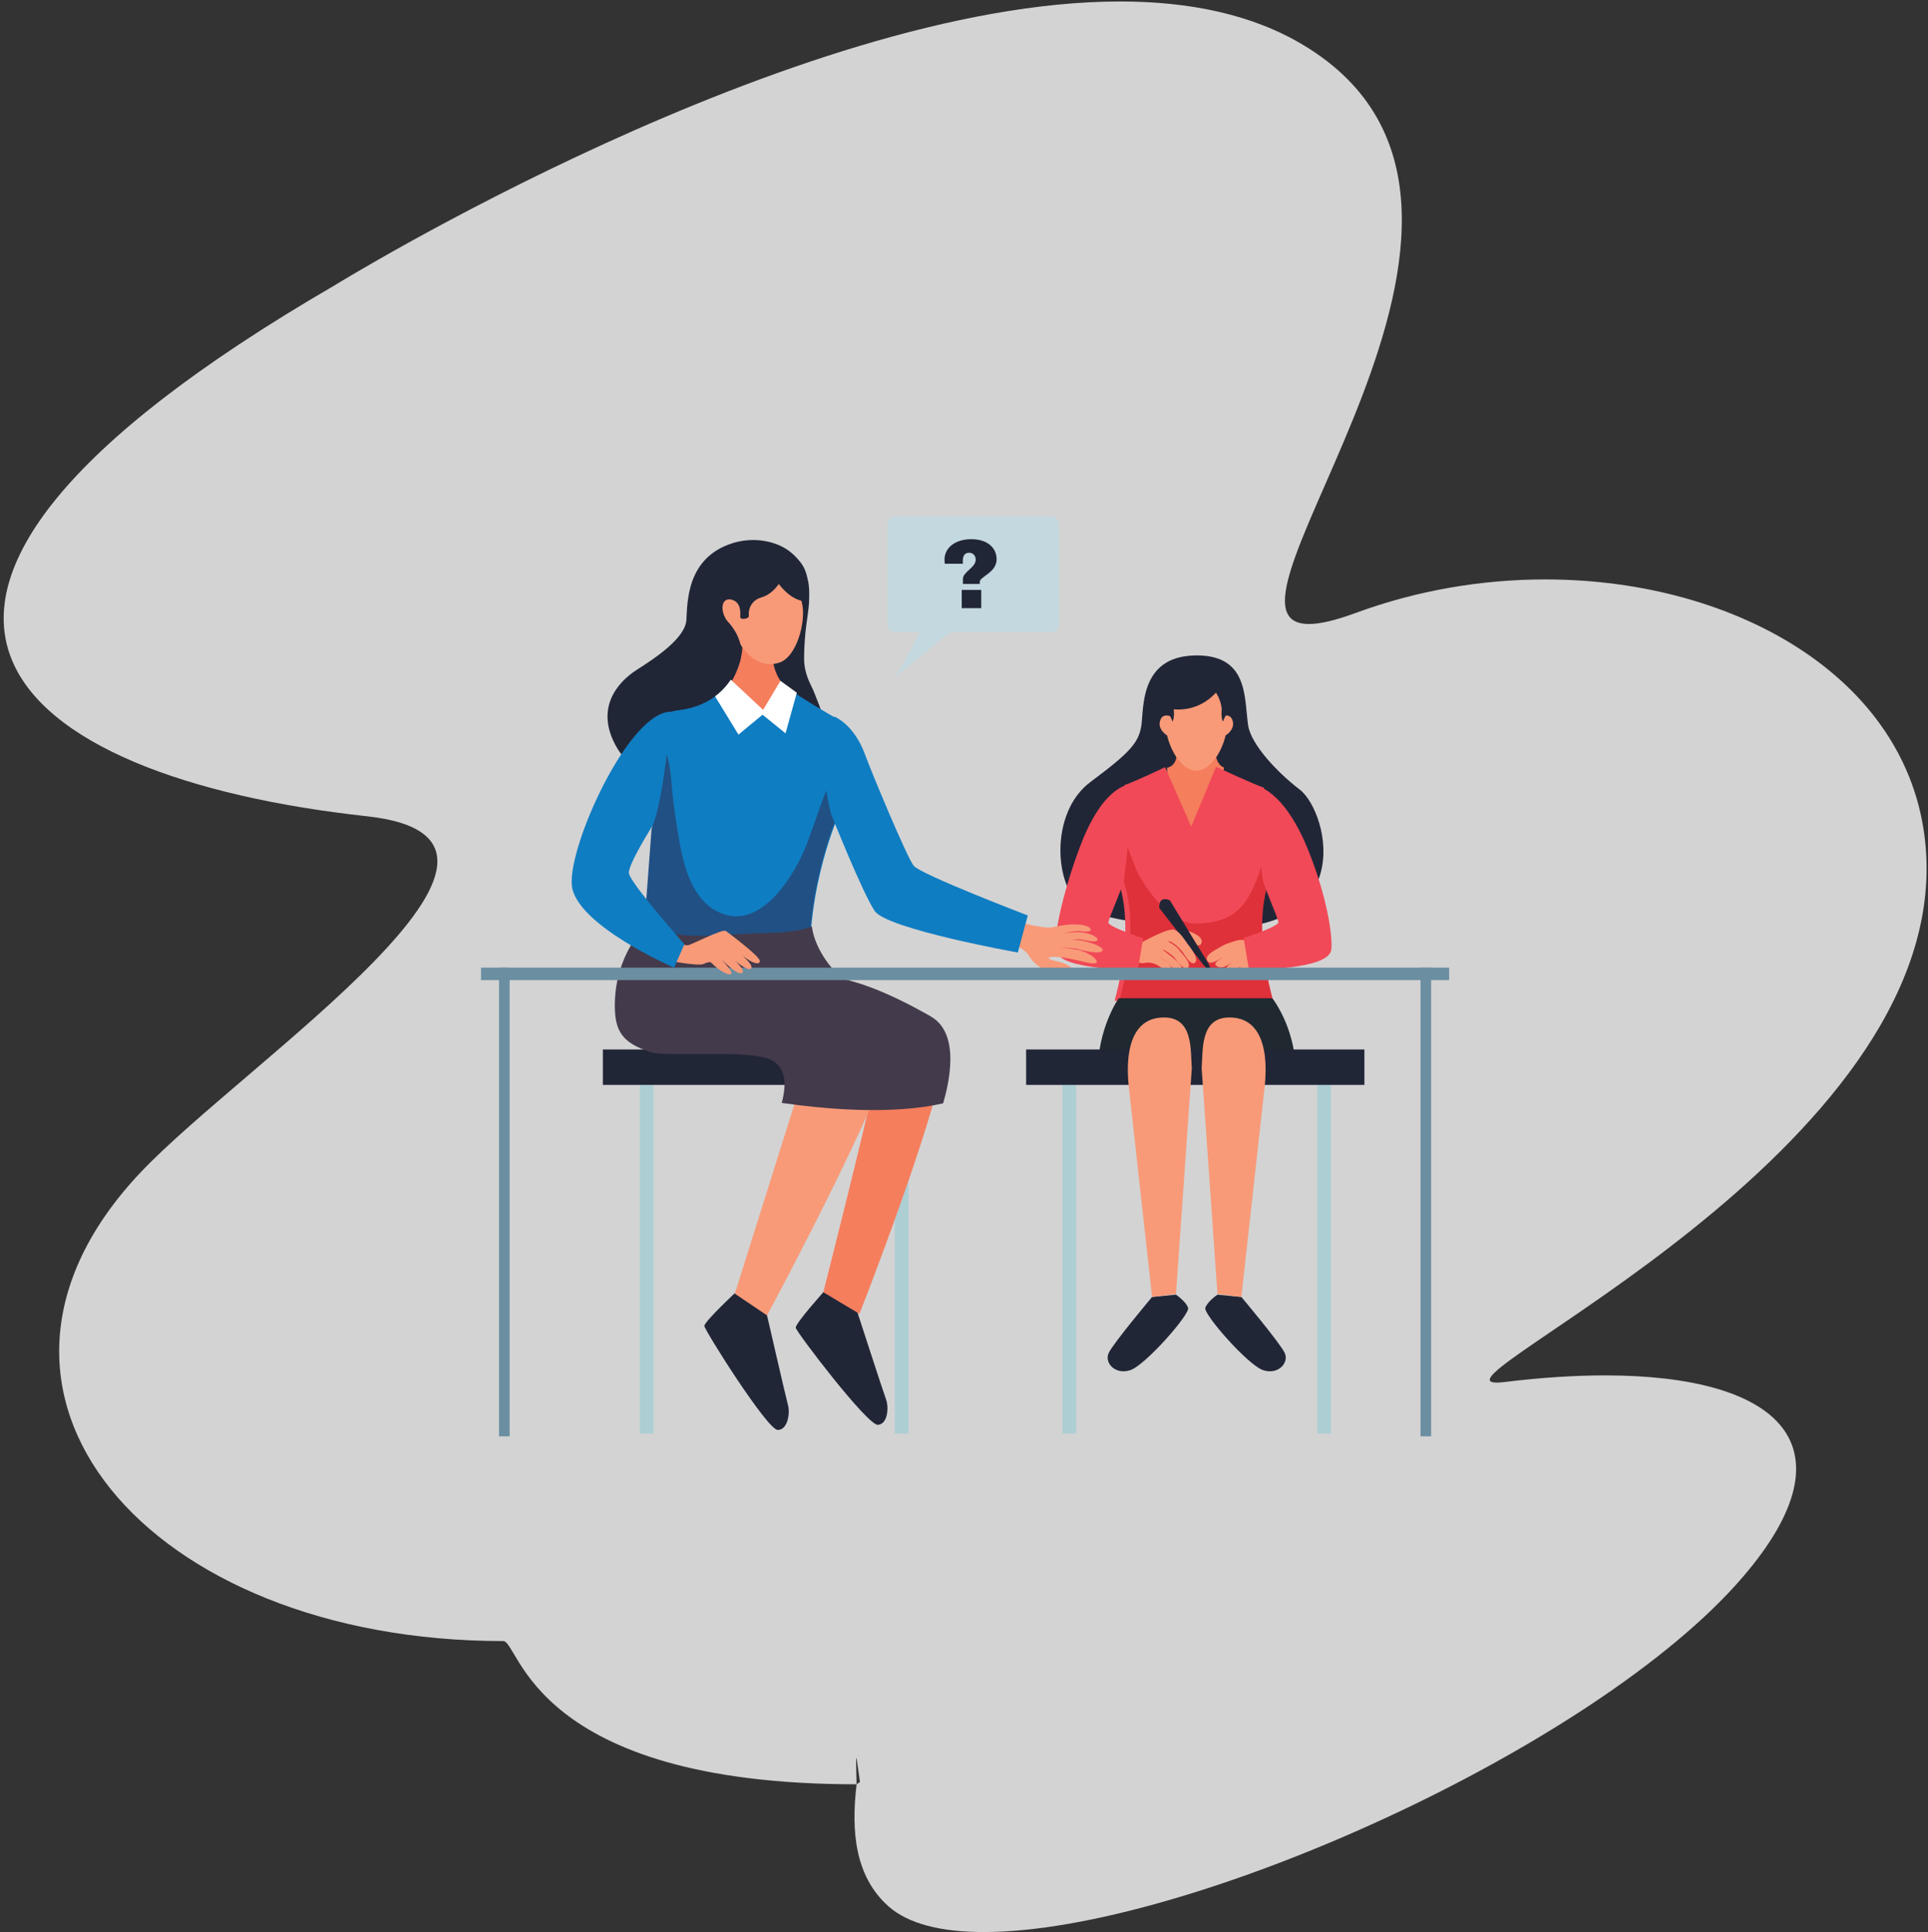 <svg xmlns="http://www.w3.org/2000/svg" width="493" height="494" fill="none" xmlns:v="https://vecta.io/nano"><rect width="100%" height="100%" fill="#333333" stroke="none"/><style><![CDATA[.B{fill:#212637}.C{fill:#f89a78}.D{fill:#f57e5d}.E{fill:#0f7dc2}]]></style><path d="M251.59 494c-10.814.002-19.315-2.05-24.426-6.6-8.51-7.595-9.584-19.098-8.125-31.172 0 0 162.047-113.18 99.98-133.407-42.516-13.856-51.57-23.52-37.972-63.272 9.626-28.133 47.17-36.88 25.96-99.236 1.448-.387-30.707 152.85-29.29 152.076 0 0 92.877-110.367 89.687-121-.03-.125-105.794 156.505-120.577 145.948-8.048-6.188 1.286-219.753 7.762-239.13-67.268 201.508-31.782-64.716 7.36-21.82-47.656 2.117 316.088 292.1 105.724 171-9.444 21.393-19.936-98.92 0-73C400.6 217.188 311.97 451.457 246.83 471c-25.86 52.964-28.583-47.62-27.8-14.782-83.214 0-86.136-36.62-90.36-36.62-90.875 0-145.907-63.712-92.664-119.893 26.65-28.122 112.913-84.975 57.78-91.003-90.717-9.92-149.37-53.727-8.4-135.637 0 0 117.633-72.687 201.008-72.687 17.707 0 33.853 3.273 47.017 11.22 68.83 41.545-29.413 147.952 1.28 147.952 2.816 0 6.712-.892 11.928-2.815 15.803-5.824 32.403-8.585 48.5-8.585 49.57 0 94.458 26.152 97.373 69.53 5.176 77.03-128.425 135.83-109.76 135.83.532 0 1.188-.048 1.976-.145 9.24-1.134 17.868-1.696 25.74-1.696 44.027 0 64.37 17.616 35.167 51.584C408.077 446.93 303.385 493.996 251.59 494z" fill="#d3d3d3"/><path d="M183.57 202.995s-19.615-1.468-25.67-11.562-.092-16.976 4.955-20.186 12.387-8.167 12.662-12.755.046-15.855 11.745-19.592c3.963-1.265 8.505-1.09 12.296.663 1.968.9 3.5 2.228 4.874 3.882 1.333 1.607 1.75 2.97 2.188 5.046.355 1.682.33 3.234.278 4.977-.08 2.673-.676 5.403-.923 8.075-.213 2.306-.362 4.578-.362 6.928 0 1.58.294 3.04.804 4.54s1.333 2.857 1.892 4.332c.545 1.443 1.765 4.35 2.147 5.844.647 2.537.17 3.884-.08 6.5-.62 6.498-5.387 10.56-11.446 12.22-4.93 1.35-10.3 1.48-15.358 1.086z" class="B"/><path d="M197.643 165.91c-3.572-.386-6.23-2.1-7.984-4.435.44 2.553.674 8.077-3.545 14.32 0 0-.058 13.044 8.348 11.77s7.42-11.016 7.42-11.016-4.98-3.332-4.24-10.64z" class="D"/><path d="M188.79 145.188s8.014-3.365 11.01-1.713 4.343 6.36 5.322 10.95-1.392 13.52-5.81 14.987c-5.214 1.732-9.787-2.568-11.5-8.014 0 0-4.588-1.1-4.22-7.217s1.896-9.604 5.2-8.992z" class="C"/><path d="M200.346 175.103s-3.45 6.17-5.227 7.343-9.077-8.402-9.077-8.402-8.42 5.117-15.33 6.93c0 0-2.414 25.458-3.978 31.32L164 248.81h43.21c-1.182-21.852 7.4-40.813 7.4-40.813s-2.516-19.66-1.148-24.546c0 0-9.735-5.537-13.116-8.347z" class="E"/><path d="M214.478 207.76s-.617-4.816-1.073-10.273c-3.002 5.882-4.706 12.054-7.07 18.257-2.792 7.323-10.958 21.235-20.996 18.087-7.916-2.483-10.4-11.644-11.662-18.968-.7-4-1.32-8.064-1.742-12.1-.347-3.324-.46-8.792-2.302-11.62-1.068.933-1.492 4.235-1.622 5.643-.197 2.12-.245 4.253-.332 6.38l-.184 3.25c-.076.95-.268 1.828-.408 2.745-.098.648-.13 1.34-.267 1.975l-.053.242c-.055.247-.1.476-.164.678l-2.736 36.514h43.21c-1.182-21.852 7.402-40.813 7.402-40.813z" fill="#215084"/><path d="M186.348 173.296l-4.704 2.8 7.186 11.733 6.156-5.08 5.88 4.755 2.883-10.38-4.185-3.04-4.43 7.42-8.784-8.207z" fill="#fff"/><g class="B"><path d="M200.76 146.044s-1.558 5.437-6.223 6.767c-1.995.568-3.268 2.522-3.05 4.586.1.947-2.164 1.095-2.2.452s.504-3.898-2.294-4.54-3.007 3.533-.505 6.056c0 0 4.695 4.952 2.493 10.436s-6.76 10.805-15.568 11.815-12.52 13.338-12.52 13.338-8.858-10.402.96-17.926 16.792-11.85 16.7-16.8 3.173-18.36 11.608-19.26 10.6 5.077 10.6 5.077z"/><path d="M206.35 153.743s-3.67.528-7.6-4.947-3.915-9.848-3.915-9.848 14.14 2.244 11.505 14.795z"/></g><path d="M167.12 366.556h-3.52v-92.748h3.52v92.748zm65.185 0h-3.52v-92.748h3.52v92.748zm42.875 0h-3.52v-92.748h3.52v92.748zm65.183 0h-3.522v-92.748h3.522v92.748z" fill="#adcfd4"/><path d="M241.75 277.4h-87.596v-9.068h87.596v9.068zm-30.5 52.2s-7.953 8.784-7.774 9.9 18.377 25.05 21.024 24.816 2.73-4.768 2.1-6.4-8.404-25.606-8.404-25.606l-6.947-2.7zm-22.524.267s-8.695 8.05-8.615 9.177 16.103 26.57 18.76 26.57 3.14-4.5 2.657-6.2-6.12-26.246-6.12-26.246l-6.682-3.3z" class="B"/><path d="M224.033 274.84c-3.087 14.66-13.504 55.564-13.504 55.564l9.24 5.53s15.78-40.078 20.807-61.094h-16.544z" class="D"/><path d="M205.497 274.84L187.9 330.775l8.246 5.557s21.85-40.576 29.893-61.49h-20.532z" class="C"/><path d="M238.008 259.882c-6.666-3.774-13.84-7.373-21.236-9.29l-.062-.016c-2.994-.772-8.436-7.767-9.105-13.7-4.323 1.687-9.667 1.628-14.94 1.804-7.32.244-15.844 1.353-23.014-.346-1.64-.39-3.087-1.007-4.473-1.715 0 0-7.965 7.342-7.965 20.442 0 6.647 1.922 9.6 9.182 11.963 3.902 1.27 24.494-.628 30.217 1.74 5.082 2.103 4.212 7.512 3.3 11.24 24.215 3.468 36.78 1.13 41.25.1 1.4-4.767 4.584-17.824-3.164-22.212z" fill="#433a4b"/><path d="M304.663 236.756s-20.615-.115-27.852-4.94-8.503-24.013 2-31.855 12.692-10.254 13.154-15.424.352-16.902 13.966-16.953c13.355-.05 12.203 10.888 13.22 17.852.708 4.847 7.376 12 13.213 16.464 7.498 5.73 15.883 39.68-27.7 34.856z" class="B"/><path d="M310.77 188.025c-1.1.354-2.306.558-3.636.558-2.423 0-4.456-.646-6.107-1.724-.565 3.873 1.2 8.42-2.603 9.478 0 0 .23 16.662 6.936 16.662s7.592-16.77 7.592-16.77-3.07-.6-2.182-8.204z" class="D"/><path d="M315.03 183.876c-.69-1.493-2.44-.76-2.44-.76.344-4.05.33-10.412.33-10.412l-7.005-.738-7.005.738s-.015 6.362.33 10.412c0 0-1.753-.732-2.442.76-1.168 2.53 1.666 4.193 1.666 4.193-.1-.05 1.948 8.543 7.45 9.034 5.504-.49 7.56-9.084 7.45-9.034 0 0 2.834-1.664 1.666-4.193z" class="C"/><g class="B"><path d="M313.9 172.592s-3.676 9.48-13.787 8.79c0 0 .33 1.6-.273 3.16 0 0-1.395-3.973-2.96-3.085s-2.167 2.396-2.167 2.396-1.465-11.245 5.816-13.744 13.37 2.484 13.37 2.484z"/><path d="M310.677 171.735c-.09.526-.16 1.052-.153 1.57l.03 3.35c1.496 1.633 2.002 4.713 1.818 5.143-.057.576-.09 1.666.33 2.742 0 0 1.394-3.973 2.958-3.085s2.168 2.396 2.168 2.396-.513-12.343-7.152-12.117z"/></g><path d="M324.217 223.105c-2.026-5.885-.977-21.692-.977-21.692-2.5-.783-12.288-5.37-12.288-5.37l-6.344 15.336-6.69-15.228s-7.894 3.793-10.393 4.576c0 0-.497 16.492-2.524 22.377 0 0 6.196 10.12 0 32.798h39.217c-6.196-22.68 0-32.798 0-32.798z" fill="#f14957"/><path d="M325.492 222.86c-.5-1.452-.664-6.628-.852-9.12-.932 2.5-2.03 7.964-2.984 10.435-3.22 8.346-6.695 11.805-16.048 11.958-7.465.123-14.453-11.965-15.237-14.2-.91-2.58-2.026-5.046-2.963-7.556-.152 3.42-.483 6.584-1.133 8.473 0 0 6.196 10.12 0 32.797h39.217c-6.196-22.678 0-32.797 0-32.797z" fill="#df313a"/><path d="M324.053 239.556s-3.32 1.697-4.42 1.385c-1.344-.382-1.636-1.028-3.932-.313s-2.9 1.036-4.3 1.876c-1.16.696-3.403 1.8-2.687 3.14s3.103-.44 3.347-.55l1-.47s-2.736 1.296-2.246 2.077 1.856.76 2.736.267 1.636-1.048 1.636-1.048-1.832 1.272-1.5 1.696 1.575.648 2.62.09 1.46-1.094 1.46-1.094-1.637 1.14-.17 1.653 2.808-1.028 3.615-1.608 1.953-1.876 2.345-2.113 3.94-1.488 3.94-1.488l-3.452-3.5z" class="C"/><path d="M308.812 246.04l-9.647-15.807s-2.882-1.514-2.736 1.906l11.414 14.73s3.313 3.712.97-.83z" class="B"/><path d="M287.24 239.593s3.415 1.896 3.926 1.735 7.652-4.316 9.206-3.57c1.538.736 2.452 2.436 3.198 3.443s3.15 3.96 2.008 4.92c-1.158.968-2.82-2.326-3.436-3.006s-2.48-2.637-3.53-2.424c0 0 2.05 1.003 2.95 2.246s3.074 3.152 2.276 4.474c-.807 1.335-3.52-2.56-3.77-2.804s-2.1-1.75-2.863-1.833l2.507 1.905c.26.295 2.884 2.36 2.437 3.055-.353.55-1.324 1.016-3.342-1.28-.794-.9-2.402-1.702-2.402-1.702s1.834 1.088 2.263 1.555 1.417 1.535.65 1.77-1.847-.35-2.988-1.072c-1.15-.728-2.46-1.077-3.778-.764-1.33.316-7.596-1.874-7.596-1.874l2.284-4.774zm16.72-1.51s2.667.88 3.18 2.03-.362 1.804-.997 1.558l-2.183-3.587z" class="C"/><path d="M288.8 200.483c-2.236.6-7.714 2.66-12.82 16.48-4.623 12.52-6.513 22.724-6.07 25.96.717 5.243 21.04 5.056 21.04 5.056l1.364-8.08s-9.12-2.965-8.904-4.084c.3-1.5 2.863-7.074 3.93-10.466.188-.595 3.03-25.3 1.456-24.868zm32.72.563c1.612.26 7.55 2.98 12.815 15.868 5.047 12.353 6.513 22.724 6.07 25.96-.72 5.243-21.043 5.056-21.043 5.056L318 239.85s9.12-2.965 8.905-4.084c-.3-1.5-2.862-7.074-3.932-10.466-.186-.595-3.064-24.516-1.452-24.255z" fill="#f14957"/><path d="M260.493 235.817l-2.6 4.614s3.717 2.214 4.512 3.045c.8.837 2.132 4.027 6.1 4.784 4.063.776 4.69 1.59 5.728.538s-1.66-2.48-3.304-2.852c-1.628-.366-2.935-.654-2.716-1.033s1.71-.364 4.573.074c2.9.444 6.663 1.77 7.536 1.188s-2.212-3.083-5.657-3.45l-3.756-.568 4.072.372c.82.207 5.65 1.588 6.78.684s-3.19-2.538-6.195-2.862c-2.956-.32-3.97-.084-3.97-.084l4.454-.128c1.074.126 4.234 1.052 4.556.225s-2.273-1.927-4.614-1.995c-2.314-.066-4.338.27-4.338.27s3.08-.653 4.228-.57c1.156.087 2.903.315 3.008-.22s-.66-1.53-4.584-1.487c-2.078.023-4.066.513-5.34.748-2.176.4-7.876-1.288-8.463-1.295z" class="C"/><g fill="#6b8ea1"><path d="M130.32 367.252h-2.713v-119.83h2.713v119.83zm235.624 0h-2.712v-119.83h2.712v119.83z"/><path d="M370.552 247.42v3.178H123v-3.178h247.552z"/></g><path d="M331.3 275.32l.026-1.066c0-11.47-5.986-19.015-5.986-19.015h-39.27s-5.374 7.546-5.374 19.015a30.77 30.77 0 0 0 .026 1.066H331.3z" fill="#202930"/><path d="M294.597 331.613s-9.928 11.815-11.1 14.328 1.676 5.674 5.545 4.384 15.28-14.312 14.764-15.924-3.105-3.377-3.105-3.377l-6.115.6zm54.287-54.213h-86.5v-9.068h86.5v9.068z" class="B"/><path d="M304.753 273.108c-.378-4.6.454-12.955-7.116-12.955-11.453 0-9.11 16.472-8.928 18.305l5.888 53.155 6.115-.757 4.04-57.748z" class="C"/><path d="M317.424 331.613s9.928 11.815 11.088 14.328-1.676 5.674-5.544 4.384-15.28-14.312-14.764-15.924 3.104-3.377 3.104-3.377l6.116.59z" class="B"/><path d="M307.268 273.108c.377-4.6-.453-12.955 7.116-12.955 11.452 0 9.108 16.472 8.928 18.305l-5.888 53.155-6.116-.757-4.04-57.748z" class="C"/><path d="M262.81 234.07l-2.548 9.478s-33.474-5.987-36.6-10.628-11.063-24.572-11.063-24.572-4.546-15.167.73-25.132c0 0 4.99 1.884 7.822 9.602 1.822 4.963 10.718 26.292 12.477 28.532s29.183 12.72 29.183 12.72z" class="E"/><path d="M172.275 241.243l3.566.477c.627.02 8.915-4.33 9.776-3.677s8.98 6.66 8.697 7.784-2.582.376-6.873-3.462c0 0 5.74 4.308 4.58 5.28s-6.13-3.813-6.13-3.813 5.16 4.078 3.88 4.92-5.8-3.974-5.8-3.974 3.54 3.617 3.02 4.19-2.792-.5-5.235-2.913c0 0-.453-.264-1.812.41s-9.52-.942-9.52-.942l1.84-4.28z" class="C"/><path d="M175.005 241.433l-2.638 5.995s-25.24-10.934-26.152-21.104 14.656-44.58 25.44-44.345c0 0-1.972 23.068-4.848 29.212 0 0-6.097 9.66-6.002 12.006s14.2 18.236 14.2 18.236z" class="E"/><path d="M268.8 161.676h-25.883l-13.877 11.33 6.24-11.33h-6.36c-1.1 0-1.994-.892-1.994-1.993v-25.688c0-1.102.893-1.995 1.994-1.995h39.88c1.1 0 1.995.893 1.995 1.995v25.688c0 1.1-.894 1.993-1.995 1.993z" fill="#c4d8df"/><path d="M250.907 155.5h-4.988v-4.663h4.988v4.663zm3.93-12.498c0 3.426-4.31 4.434-4.31 5.77v.53h-4.31v-1.26c0-1.84 3.276-2.897 3.276-4.94 0-.932-.605-1.764-1.663-1.764-1.36 0-1.638 1.06-1.638 2.118l.025.68h-4.636l-.075-.958c0-3.276 2.922-5.317 6.88-5.317 3.854 0 6.45 2.016 6.45 5.14z" class="B"/></svg>